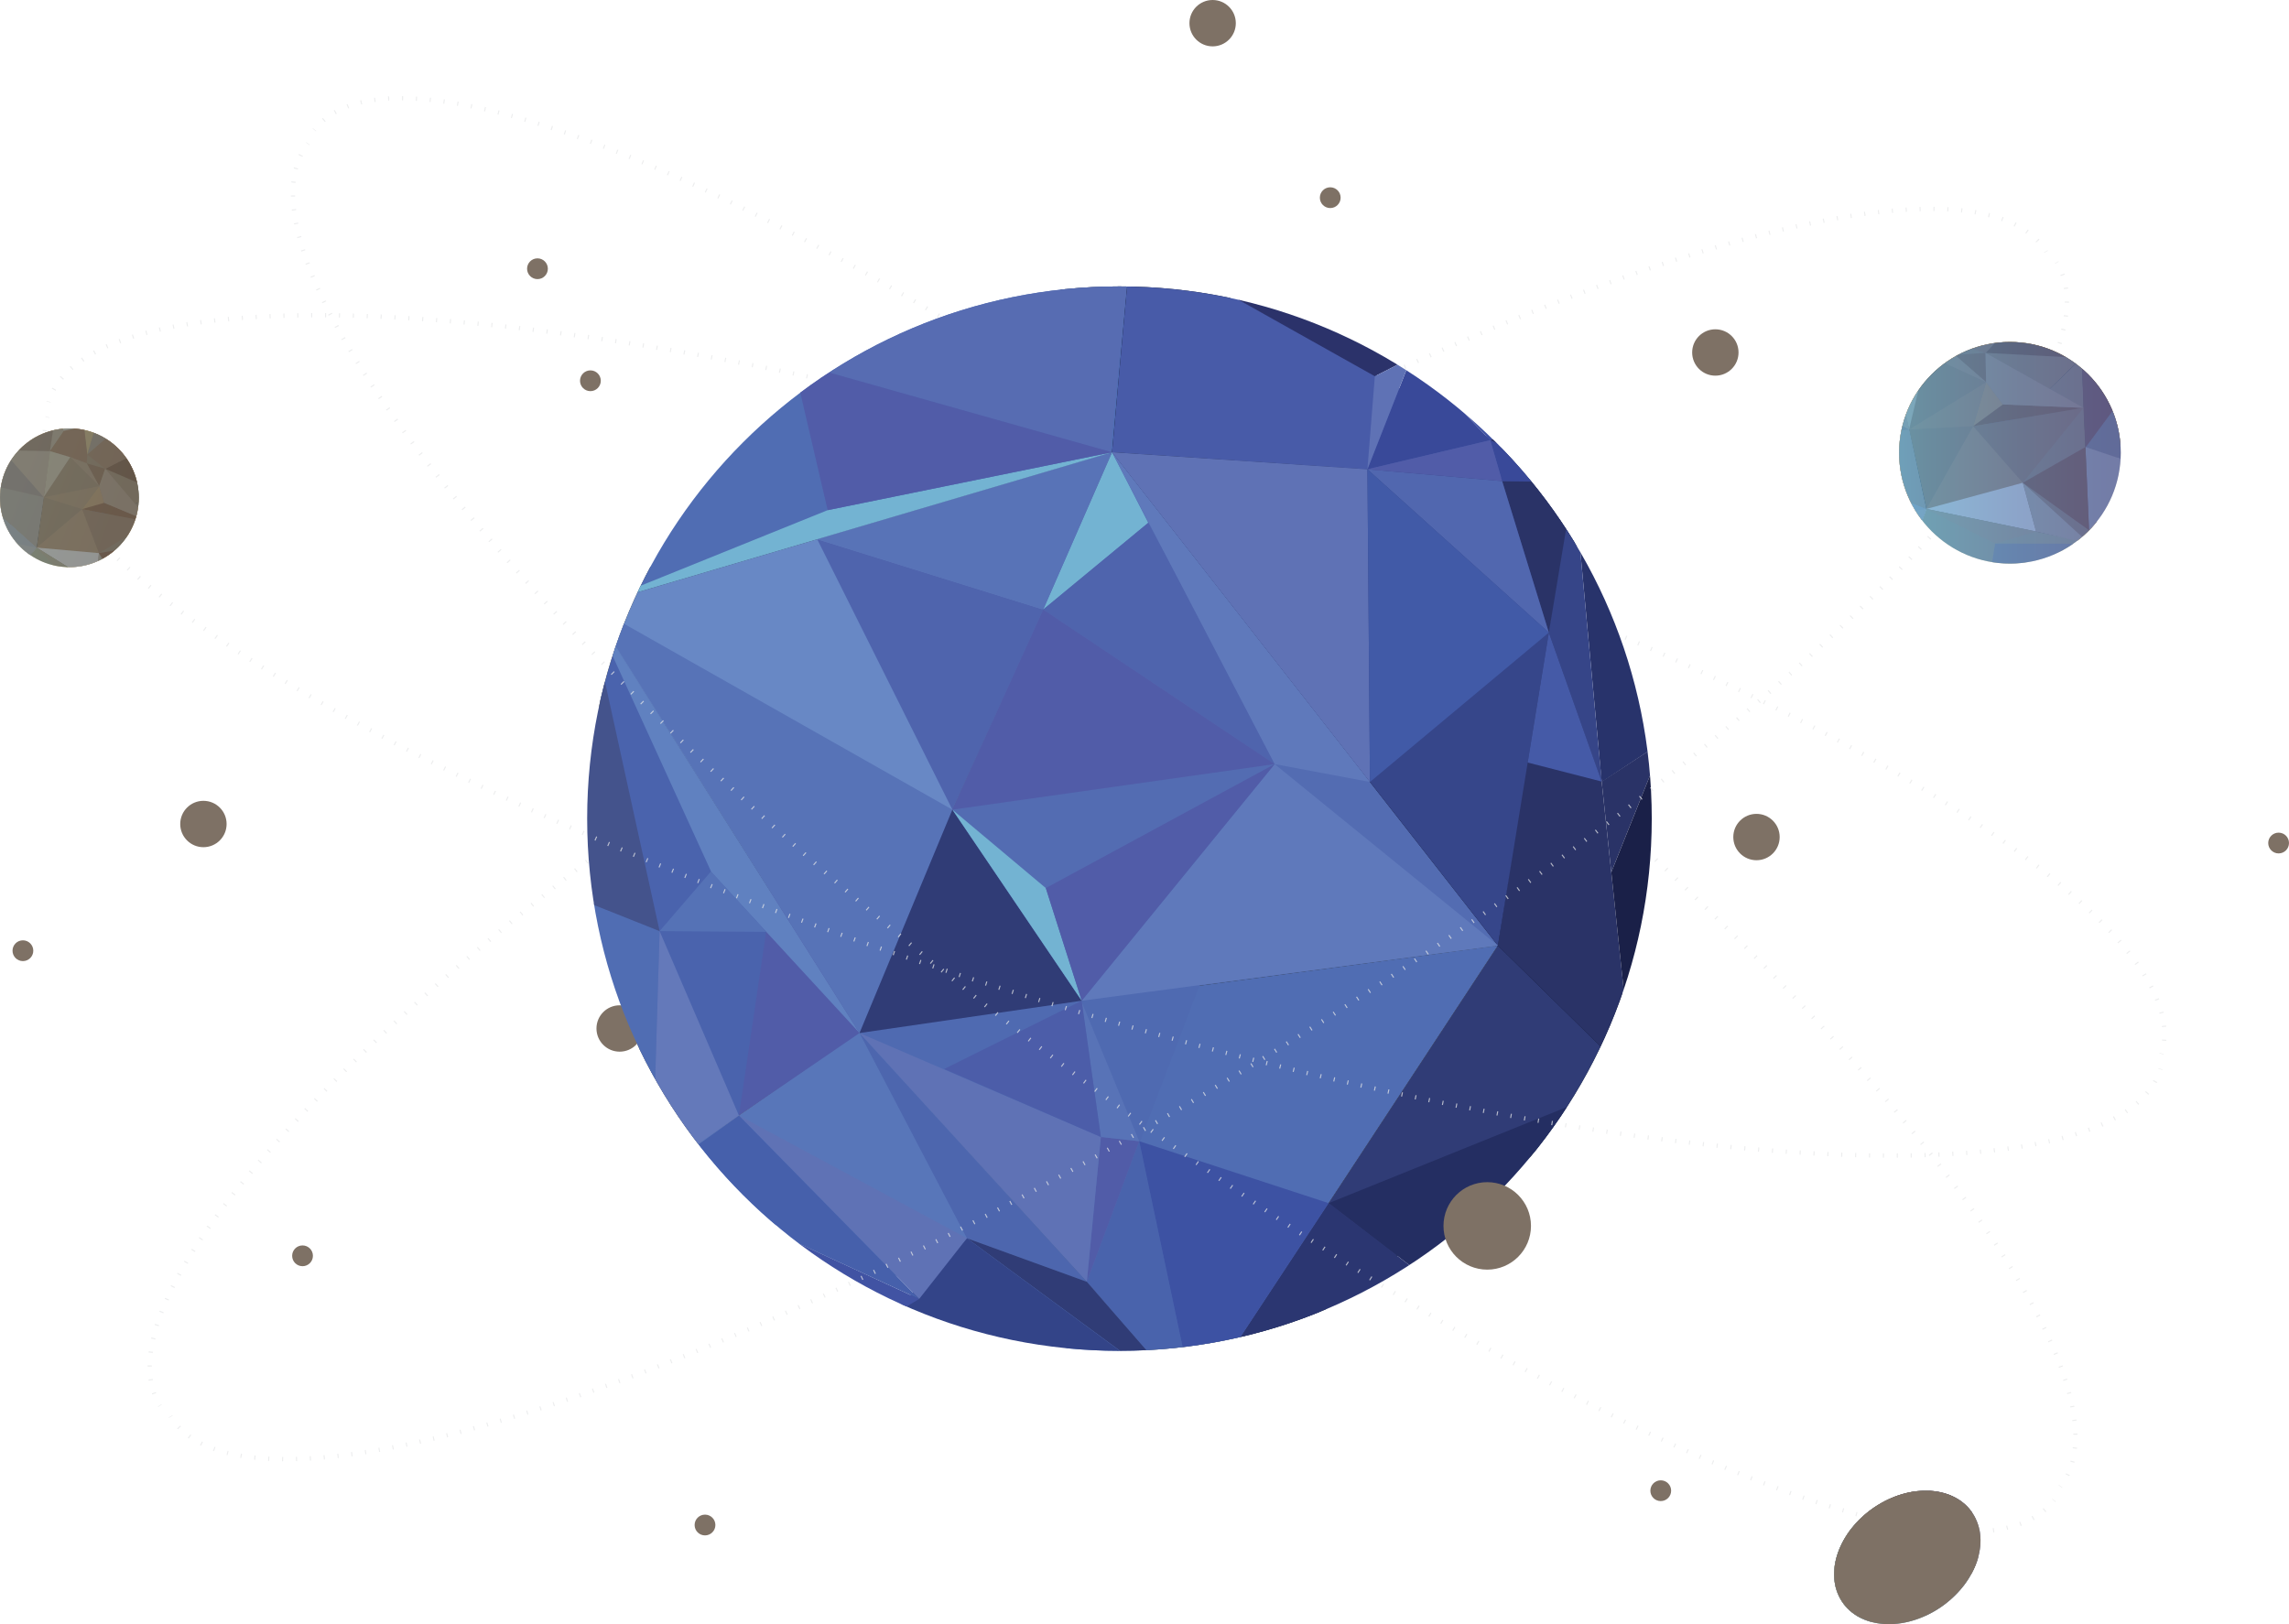 <?xml version="1.0" encoding="utf-8"?>
<!-- Generator: Adobe Illustrator 15.0.0, SVG Export Plug-In . SVG Version: 6.00 Build 0)  -->
<!DOCTYPE svg PUBLIC "-//W3C//DTD SVG 1.1//EN" "http://www.w3.org/Graphics/SVG/1.1/DTD/svg11.dtd">
<svg version="1.1" id="Layer_1" xmlns="http://www.w3.org/2000/svg" xmlns:xlink="http://www.w3.org/1999/xlink" x="0px" y="0px"
	 width="2143.052px" height="1520.853px" viewBox="-546.902 -269.507 2143.052 1520.853"
	 enable-background="new -546.902 -269.507 2143.052 1520.853" xml:space="preserve">
<path fill="#7E7165" d="M11.534,693.561c0-11.988,9.719-21.705,21.708-21.705c11.991,0,21.71,9.717,21.71,21.705
	c0,11.989-9.719,21.711-21.71,21.711C21.252,715.271,11.534,705.55,11.534,693.561z"/>
<g opacity="0.74">
	<g>
		<path fill="none" stroke="#E6E7E8" stroke-width="4" stroke-miterlimit="10" d="M-252.688-147.836
			c0.102-0.13,0.203-0.26,0.306-0.39"/>
		<path fill="none" stroke="#E6E7E8" stroke-width="4" stroke-miterlimit="10" stroke-dasharray="1,12.002" d="
			M-244.068-156.854c101.843-87.082,523.272,108.156,960.975,448.309c444.277,345.254,739.745,711.13,668.827,825.756"/>
		<path fill="none" stroke="#E6E7E8" stroke-width="4" stroke-miterlimit="10" d="M1382.332,1122.149
			c-0.101,0.132-0.201,0.263-0.303,0.393"/>
	</g>
</g>
<g opacity="0.74">
	<g>
		<path fill="none" stroke="#E6E7E8" stroke-width="4" stroke-miterlimit="10" d="M-501.481,106.902
			c0.049-0.158,0.098-0.315,0.148-0.473"/>
		<path fill="none" stroke="#E6E7E8" stroke-width="4" stroke-miterlimit="10" stroke-dasharray="1,12.002" d="
			M-496.605,95.418c64.484-117.461,527.72-83.799,1057.402,79.667c537.643,165.917,943.369,403.726,917.548,536.021"/>
		<path fill="none" stroke="#E6E7E8" stroke-width="4" stroke-miterlimit="10" d="M1476.908,716.929
			c-0.048,0.158-0.096,0.315-0.145,0.474"/>
	</g>
</g>
<g opacity="0.74">
	<g>
		<path fill="none" stroke="#E6E7E8" stroke-width="4" stroke-miterlimit="10" d="M-397.126,1046.863
			c-0.086-0.141-0.172-0.282-0.257-0.424"/>
		<path fill="none" stroke="#E6E7E8" stroke-width="4" stroke-miterlimit="10" stroke-dasharray="1,12.002" d="
			M-402.519,1035.613c-45.5-126.038,286.005-451.345,758.831-740.696c479.922-293.7,926.574-440.895,1008.764-334.063"/>
		<path fill="none" stroke="#E6E7E8" stroke-width="4" stroke-miterlimit="10" d="M1368.496-34.218
			c0.087,0.14,0.174,0.281,0.26,0.421"/>
	</g>
</g>
<g>
	<defs>
		<path id="SVGID_1_" d="M2.825,497.054c0-275.236,223.121-498.357,498.36-498.357c275.237,0,498.353,223.121,498.353,498.357
			c0,275.233-223.115,498.357-498.353,498.357C225.946,995.411,2.825,772.287,2.825,497.054z"/>
	</defs>
	<clipPath id="SVGID_2_">
		<use xlink:href="#SVGID_1_"  overflow="visible"/>
	</clipPath>
	<polygon clip-path="url(#SVGID_2_)" fill="#46442D" points="256.365,698.919 3.818,300.85 493.037,156.521 	"/>
	<polygon clip-path="url(#SVGID_2_)" fill="#6B6331" points="63.812,831.594 256.365,698.919 3.818,300.85 	"/>
	<path clip-path="url(#SVGID_2_)" fill="#47452B" d="M572.706,1047.105"/>
	<polygon clip-path="url(#SVGID_2_)" fill="#47452B" points="256.365,698.919 854.297,618.481 572.706,1047.105 	"/>
	<path clip-path="url(#SVGID_2_)" fill="#26322C" d="M493.037,156.521"/>
	<polygon clip-path="url(#SVGID_2_)" fill="#26322C" points="854.297,618.481 256.365,698.919 493.037,156.521 	"/>
	<polygon clip-path="url(#SVGID_2_)" fill="#26322C" points="572.706,1047.105 980.884,742.813 854.297,618.481 	"/>
	<line clip-path="url(#SVGID_2_)" fill="#736D2E" x1="63.812" y1="831.594" x2="256.365" y2="698.919"/>
	<polygon clip-path="url(#SVGID_2_)" fill="#292F32" points="3.818,300.85 511.002,-42.114 493.037,156.521 	"/>
	<path clip-path="url(#SVGID_2_)" fill="#0B132D" d="M891.855,544.45"/>
	<polygon clip-path="url(#SVGID_2_)" fill="#0B132D" points="980.884,742.813 854.297,618.481 921.754,184.583 	"/>
	<g clip-path="url(#SVGID_2_)">
		<g>
			<path fill="#0B132D" d="M758.51,224.785c0.857,0,2.002-1.303,0.695-1.303C758.348,223.482,757.203,224.785,758.51,224.785
				L758.51,224.785z"/>
		</g>
	</g>
	<polygon clip-path="url(#SVGID_2_)" fill="#0D1225" points="854.297,618.481 493.037,156.521 921.754,184.583 	"/>
	<polygon clip-path="url(#SVGID_2_)" fill="#0D1321" points="493.037,156.521 511.002,-42.114 921.754,184.583 	"/>
	<line clip-path="url(#SVGID_2_)" fill="#8E8239" x1="407.293" y1="864.425" x2="573.512" y2="1046.979"/>
	<polygon clip-path="url(#SVGID_2_)" fill="#6888C5" points="257.564,696.362 5.021,298.294 494.244,153.964 345.044,487.981 	"/>
	<polygon clip-path="url(#SVGID_2_)" fill="#4A63AD" points="65.011,829.031 144.898,775.041 257.564,696.362 5.021,298.294 	"/>
	<path clip-path="url(#SVGID_2_)" fill="#47452B" d="M573.904,1044.549"/>
	<polygon clip-path="url(#SVGID_2_)" fill="#506DB3" points="257.564,696.362 855.493,615.931 573.904,1044.549 	"/>
	<path clip-path="url(#SVGID_2_)" fill="#26322C" d="M494.244,153.964"/>
	<polygon clip-path="url(#SVGID_2_)" fill="#536CB2" points="855.493,615.931 257.564,696.362 344.759,488.657 494.244,153.964 	"/>
	<polygon clip-path="url(#SVGID_2_)" fill="#303C76" points="573.904,1044.549 982.078,740.255 855.493,615.931 	"/>
	<polygon clip-path="url(#SVGID_2_)" fill="#5876B9" points="573.904,1044.549 65.011,829.031 144.898,775.041 257.564,696.362 	"/>
	<polygon clip-path="url(#SVGID_2_)" fill="#506DB3" points="5.021,298.294 195.756,69.827 512.201,-44.681 494.244,153.964 	"/>
	<path clip-path="url(#SVGID_2_)" fill="#0B132D" d="M893.059,541.897"/>
	<polygon clip-path="url(#SVGID_2_)" fill="#2A3367" points="982.078,740.255 855.493,615.931 922.963,182.016 	"/>
	<g clip-path="url(#SVGID_2_)">
		<g>
			<path fill="#0B132D" d="M759.7,222.227c0.857,0,2.002-1.303,0.695-1.303C759.538,220.924,758.394,222.227,759.7,222.227
				L759.7,222.227z"/>
		</g>
	</g>
	<polygon clip-path="url(#SVGID_2_)" fill="#36468A" points="855.493,615.931 494.244,153.964 922.963,182.016 903.186,322.837 	"/>
	<polygon clip-path="url(#SVGID_2_)" fill="#485BA8" points="494.244,153.964 512.201,-44.681 922.963,182.016 733.328,169.942 	"/>
	<line clip-path="url(#SVGID_2_)" fill="#8E8239" x1="408.489" y1="861.867" x2="574.706" y2="1044.425"/>
	<polygon clip-path="url(#SVGID_2_)" fill="#242E62" points="982.184,742.008 801.16,937.101 697.027,857.12 	"/>
	<polygon clip-path="url(#SVGID_2_)" fill="#2B3671" points="801.16,937.101 571.924,1046.997 697.027,857.12 	"/>
	<polygon clip-path="url(#SVGID_2_)" fill="#576CB2" points="195.756,69.827 492.585,153.756 512.288,-45.067 	"/>
	<polygon clip-path="url(#SVGID_2_)" fill="#4F6AB1" points="470.883,929.759 576.527,652.093 257.148,695.828 	"/>
	<polygon clip-path="url(#SVGID_2_)" fill="#4963AC" points="571.924,1046.997 470.621,930.75 519.679,799.123 	"/>
	<polygon clip-path="url(#SVGID_2_)" fill="#3D52A3" points="519.679,799.123 697.027,857.12 571.924,1046.997 	"/>
	<polygon clip-path="url(#SVGID_2_)" fill="#515CA8" points="519.679,799.123 483.772,795.161 470.621,930.75 	"/>
	<polygon clip-path="url(#SVGID_2_)" fill="#5F72B5" points="483.772,795.161 257.812,697.832 470.621,930.75 	"/>
	<polygon clip-path="url(#SVGID_2_)" fill="#5873B7" points="483.772,795.161 465.654,668.407 519.679,799.123 	"/>
	<polygon clip-path="url(#SVGID_2_)" fill="#4C5DA9" points="483.772,795.161 465.826,667.564 336.998,731.496 	"/>
	<polygon clip-path="url(#SVGID_2_)" fill="#4D66AE" points="470.621,930.75 358.354,889.983 257.812,697.832 	"/>
	<path clip-path="url(#SVGID_2_)" fill="#32311A" d="M574.193,1048.876"/>
	<path clip-path="url(#SVGID_2_)" fill="#38371F" d="M571.924,1046.997"/>
	<polygon clip-path="url(#SVGID_2_)" fill="#303C76" points="470.621,930.75 571.924,1046.997 358.354,889.983 	"/>
	<polygon clip-path="url(#SVGID_2_)" fill="#334488" points="574.193,1048.876 284.023,964.742 358.354,889.983 	"/>
	<polygon clip-path="url(#SVGID_2_)" fill="#4153A3" points="62.542,830.911 284.023,964.742 313.627,946.857 	"/>
	<polygon clip-path="url(#SVGID_2_)" fill="#5F72B5" points="358.354,889.983 313.627,946.857 144.898,775.041 	"/>
	<polygon clip-path="url(#SVGID_2_)" fill="#4660AB" points="144.898,775.041 64.866,832.399 313.627,946.857 	"/>
	<polygon clip-path="url(#SVGID_2_)" fill="#506DB3" points="63.812,831.594 -13.297,566.645 70.646,602.389 	"/>
	<polygon clip-path="url(#SVGID_2_)" fill="#44538C" points="4.975,302.543 -13.552,568.869 70.646,602.389 	"/>
	<polygon clip-path="url(#SVGID_2_)" fill="#2A3367" points="926.654,182.008 903.186,322.837 859.473,181.014 	"/>
	<polygon clip-path="url(#SVGID_2_)" fill="#28336B" points="926.654,182.008 1010.849,424.376 952.691,462.748 	"/>
	<polygon clip-path="url(#SVGID_2_)" fill="#364588" points="952.691,462.748 903.186,322.837 926.654,182.008 	"/>
	<polygon clip-path="url(#SVGID_2_)" fill="#2A3367" points="1010.849,424.376 961.64,547.248 952.648,462.345 	"/>
	<polygon clip-path="url(#SVGID_2_)" fill="#455AA7" points="952.648,462.345 883.384,444.528 903.186,322.837 	"/>
	<polygon clip-path="url(#SVGID_2_)" fill="#2D3368" points="926.654,182.008 881.392,124.14 848.314,142.701 	"/>
	<polygon clip-path="url(#SVGID_2_)" fill="#394999" points="859.473,181.014 848.314,142.701 926.654,182.008 	"/>
	<polygon clip-path="url(#SVGID_2_)" fill="#1A2048" points="982.184,742.008 961.64,547.248 1010.849,424.376 	"/>
	<polygon clip-path="url(#SVGID_2_)" fill="#3E51A2" points="848.314,142.701 774.346,65.501 881.392,124.14 	"/>
	<polygon clip-path="url(#SVGID_2_)" fill="#2B326A" points="512.288,-45.067 774.346,65.501 740.28,82.809 	"/>
	<polygon clip-path="url(#SVGID_2_)" fill="#394999" points="848.314,142.701 733.328,169.942 774.346,65.501 	"/>
	<polygon clip-path="url(#SVGID_2_)" fill="#5F72B5" points="740.28,82.809 733.328,169.942 774.346,65.501 	"/>
	<polygon clip-path="url(#SVGID_2_)" fill="#5167AF" points="903.186,322.837 733.328,169.942 859.473,181.014 	"/>
	<polygon clip-path="url(#SVGID_2_)" fill="#515CA8" points="859.473,181.014 848.314,142.701 733.328,169.942 	"/>
	<g clip-path="url(#SVGID_2_)">
		<g>
			<path fill="#6A6230" d="M982.981,112.693c1.128,0,1.462-1.48,0.154-1.48C982.008,111.212,981.674,112.693,982.981,112.693
				L982.981,112.693z"/>
		</g>
	</g>
	<polygon clip-path="url(#SVGID_2_)" fill="#73B3D2" points="494.244,153.964 429.802,301.26 528.142,220.036 	"/>
	<polygon clip-path="url(#SVGID_2_)" fill="#5873B7" points="429.802,301.26 218.188,235.406 494.244,153.964 	"/>
	<polygon clip-path="url(#SVGID_2_)" fill="#73B3D2" points="5.021,298.294 227.977,208.203 494.244,153.964 	"/>
	<polygon clip-path="url(#SVGID_2_)" fill="#515CA8" points="144.898,775.041 175.764,566.759 257.812,697.832 	"/>
	<polygon clip-path="url(#SVGID_2_)" fill="#6479BA" points="70.646,602.389 144.898,775.041 63.812,831.594 	"/>
	<polygon clip-path="url(#SVGID_2_)" fill="#6081C0" points="257.812,697.832 119.149,547.279 4.795,296.753 	"/>
	<polyline clip-path="url(#SVGID_2_)" fill="#5572B6" points="118.786,546.484 70.646,602.389 170.542,603.079 118.786,546.484 	"/>
	<polygon clip-path="url(#SVGID_2_)" fill="#515CA8" points="195.756,69.827 227.977,208.203 494.244,153.964 	"/>
	<polygon clip-path="url(#SVGID_2_)" fill="#5F79BB" points="646.481,445.997 465.826,667.564 855.493,615.931 	"/>
	<polyline clip-path="url(#SVGID_2_)" fill="#4F64AD" points="646.481,445.997 429.802,301.26 528.142,220.036 648.569,443.26 	"/>
	<polygon clip-path="url(#SVGID_2_)" fill="#5773B7" points="347.542,490.232 4.432,295.958 257.812,697.832 	"/>
	<polygon clip-path="url(#SVGID_2_)" fill="#5F79BB" points="494.244,153.964 735.694,462.731 646.481,445.997 	"/>
	<polygon clip-path="url(#SVGID_2_)" fill="#5F72B5" points="735.694,462.731 733.328,169.942 494.244,153.964 	"/>
	<polygon clip-path="url(#SVGID_2_)" fill="#415AA7" points="735.694,462.731 903.186,322.837 733.328,169.942 	"/>
	<polygon clip-path="url(#SVGID_2_)" fill="#4F64AD" points="344.759,488.657 429.802,301.26 218.188,235.406 344.759,488.657 	"/>
	<polygon clip-path="url(#SVGID_2_)" fill="#303C76" points="344.759,488.657 465.826,667.564 257.812,697.832 	"/>
	<polyline clip-path="url(#SVGID_2_)" fill="#515CA8" points="344.759,488.657 646.481,445.997 429.802,301.26 	"/>
	<polygon clip-path="url(#SVGID_2_)" fill="#73B3D2" points="344.759,488.657 465.826,667.564 432.226,562.087 	"/>
	<polygon clip-path="url(#SVGID_2_)" fill="#515CA8" points="432.226,562.087 646.481,445.997 465.826,667.564 	"/>
</g>
<g opacity="0.74">
	<g>
		<path fill="none" stroke="#E6E7E8" stroke-width="4" stroke-miterlimit="10" d="M1376.264,1135.27
			c-0.102,0.131-0.203,0.261-0.306,0.39"/>
		<path fill="none" stroke="#E6E7E8" stroke-width="4" stroke-miterlimit="10" stroke-dasharray="1,12.002" d="
			M1367.644,1144.288c-101.838,87.084-523.265-108.166-960.972-448.317C-37.601,350.714-333.067-15.156-262.156-129.781"/>
		<path fill="none" stroke="#E6E7E8" stroke-width="4" stroke-miterlimit="10" d="M-258.753-134.721
			c0.1-0.131,0.201-0.262,0.302-0.392"/>
	</g>
</g>
<circle fill="#7E7165" cx="-43.704" cy="-17.868" r="9.725"/>
<circle fill="#7E7165" cx="5.863" cy="87.032" r="9.724"/>
<path fill="#7E7165" d="M-535.183,620.738c0-5.368,4.352-9.724,9.721-9.724c5.372,0,9.726,4.355,9.726,9.724
	c0,5.373-4.354,9.726-9.726,9.726C-530.831,630.464-535.183,626.111-535.183,620.738z"/>
<circle fill="#7E7165" cx="113.148" cy="1158.513" r="9.724"/>
<circle fill="#7E7165" cx="-263.654" cy="906.432" r="9.724"/>
<circle fill="#7E7165" cx="1586.425" cy="519.905" r="9.724"/>
<circle fill="#7E7165" cx="1007.958" cy="1126.381" r="9.724"/>
<circle fill="#7E7165" cx="698.526" cy="-84.401" r="9.724"/>
<path fill="#7E7165" d="M-378.16,502.094c0-11.99,9.716-21.708,21.708-21.708c11.989,0,21.707,9.718,21.707,21.708
	c0,11.989-9.718,21.708-21.707,21.708C-368.444,523.802-378.16,514.083-378.16,502.094z"/>
<path fill="#7E7165" d="M566.704-247.8c0-11.988,9.715-21.707,21.706-21.707c11.989,0,21.707,9.719,21.707,21.707
	c0,11.99-9.718,21.71-21.707,21.71C576.419-226.09,566.704-235.81,566.704-247.8z"/>
<path fill="#7E7165" d="M1075.88,514.301c0-11.988,9.716-21.704,21.707-21.704c11.989,0,21.708,9.716,21.708,21.704
	c0,11.992-9.719,21.71-21.708,21.71C1085.596,536.011,1075.88,526.293,1075.88,514.301z"/>
<path fill="#7E7165" d="M1037.368,60.557c0-11.989,9.715-21.707,21.706-21.707c11.99,0,21.707,9.718,21.707,21.707
	c0,11.99-9.717,21.709-21.707,21.709C1047.083,82.267,1037.368,72.547,1037.368,60.557z"/>
<path fill="#7E7165" d="M804.548,878.422c0-22.622,18.335-40.955,40.958-40.955c22.62,0,40.957,18.333,40.957,40.955
	c0,22.62-18.337,40.957-40.957,40.957C822.883,919.379,804.548,901.042,804.548,878.422z"/>
<g opacity="0.74">
	<g>
		<path fill="none" stroke="#E6E7E8" stroke-width="4" stroke-miterlimit="10" d="M1378.627-23.911
			c0.086,0.141,0.172,0.282,0.257,0.423"/>
		<path fill="none" stroke="#E6E7E8" stroke-width="4" stroke-miterlimit="10" stroke-dasharray="1,12.002" d="
			M1384.02-12.661c45.501,126.032-286.014,451.338-758.837,740.69c-479.922,293.699-926.567,440.893-1008.76,334.065"/>
		<path fill="none" stroke="#E6E7E8" stroke-width="4" stroke-miterlimit="10" d="M-386.997,1057.167
			c-0.087-0.14-0.174-0.28-0.26-0.421"/>
	</g>
</g>
<g opacity="0.74">
	<g>
		<path fill="none" stroke="#E6E7E8" stroke-width="4" stroke-miterlimit="10" d="M1475.871,731.345
			c-0.049,0.158-0.098,0.315-0.148,0.473"/>
		<path fill="none" stroke="#E6E7E8" stroke-width="4" stroke-miterlimit="10" stroke-dasharray="1,12.002" d="
			M1470.996,742.828c-64.481,117.459-527.723,83.788-1057.407-79.677c-537.636-165.918-943.358-403.723-917.543-536.012"/>
		<path fill="none" stroke="#E6E7E8" stroke-width="4" stroke-miterlimit="10" d="M-502.518,121.316
			c0.047-0.158,0.095-0.316,0.144-0.474"/>
	</g>
</g>
<g>
	<defs>
		<circle id="SVGID_3_" cx="1334.877" cy="154.476" r="103.748"/>
	</defs>
	<clipPath id="SVGID_4_">
		<use xlink:href="#SVGID_3_"  overflow="visible"/>
	</clipPath>
	<polygon clip-path="url(#SVGID_4_)" fill="#E0B553" points="1311.628,-22.414 1331.364,-44.063 1317.439,-54.978 1298.183,-41.913 
			"/>
	<polygon clip-path="url(#SVGID_4_)" fill="#46442D" points="1256.078,207.768 1110.02,149.688 1214.292,12.784 	"/>
	<polygon clip-path="url(#SVGID_4_)" fill="#6B6331" points="1229.851,282.327 1256.078,207.768 1110.02,149.688 	"/>
	<path clip-path="url(#SVGID_4_)" fill="#47452B" d="M1409.676,239.531"/>
	<polygon clip-path="url(#SVGID_4_)" fill="#47452B" points="1256.078,207.768 1402.246,66.581 1409.676,239.531 	"/>
	<polygon clip-path="url(#SVGID_4_)" fill="#26322C" points="1402.246,66.581 1256.078,207.768 1214.292,12.784 	"/>
	<polygon clip-path="url(#SVGID_4_)" fill="#26322C" points="1409.676,239.531 1460.782,75.207 1402.246,66.581 	"/>
	<line clip-path="url(#SVGID_4_)" fill="#736D2E" x1="1229.851" y1="282.327" x2="1256.078" y2="207.768"/>
	<polygon clip-path="url(#SVGID_4_)" fill="#292F32" points="1110.02,149.688 1180.376,-44.925 1214.292,12.784 	"/>
	<path clip-path="url(#SVGID_4_)" fill="#0B132D" d="M1397.97,38.922"/>
	<polygon clip-path="url(#SVGID_4_)" fill="#0B132D" points="1460.782,75.207 1402.246,66.581 1335.82,-65.091 	"/>
	<g clip-path="url(#SVGID_4_)">
		<g>
			<path fill="#0B132D" d="M1299.092-21.171c0.857,0,2.002-1.303,0.695-1.303C1298.93-22.474,1297.785-21.171,1299.092-21.171
				L1299.092-21.171z"/>
		</g>
	</g>
	<polygon clip-path="url(#SVGID_4_)" fill="#0D1225" points="1402.246,66.581 1214.292,12.784 1335.82,-65.091 	"/>
	<polygon clip-path="url(#SVGID_4_)" fill="#0D1321" points="1214.292,12.784 1180.376,-44.925 1335.82,-65.091 	"/>
	<line clip-path="url(#SVGID_4_)" fill="#8E8239" x1="1329.251" y1="222.755" x2="1409.868" y2="239.335"/>
	<polygon clip-path="url(#SVGID_4_)" fill="#D1BC9D" points="1255.907,206.83 1109.854,148.755 1217.509,18.7 	"/>
	<polygon clip-path="url(#SVGID_4_)" fill="#AEAFA5" points="1229.68,281.385 1255.907,206.83 1109.854,148.755 	"/>
	<path clip-path="url(#SVGID_4_)" fill="#47452B" d="M1409.503,238.59"/>
	<polygon clip-path="url(#SVGID_4_)" fill="#B59F7B" points="1255.907,206.83 1402.068,65.646 1409.503,238.59 	"/>
	<path clip-path="url(#SVGID_4_)" fill="#26322C" d="M1214.116,11.845"/>
	<polygon clip-path="url(#SVGID_4_)" fill="#B69C74" points="1402.068,65.646 1256.687,207.044 1214.116,11.845 	"/>
	<polygon clip-path="url(#SVGID_4_)" fill="#9B735F" points="1409.503,238.59 1460.604,74.272 1402.068,65.646 1403.736,112.39 	"/>
	<polygon clip-path="url(#SVGID_4_)" fill="#C5C6A0" points="1409.503,238.59 1326.58,264.102 1229.68,281.385 1256.687,207.044 	
		"/>
	<polygon clip-path="url(#SVGID_4_)" fill="#97969B" points="1109.854,148.755 1116.891,48.456 1180.205,-45.857 1214.116,11.845 	
		"/>
	<path clip-path="url(#SVGID_4_)" fill="#0B132D" d="M1397.789,37.982"/>
	<polygon clip-path="url(#SVGID_4_)" fill="#85674D" points="1460.782,75.207 1402.246,66.581 1335.82,-65.091 	"/>
	<g clip-path="url(#SVGID_4_)">
		<g>
			<path fill="#0B132D" d="M1298.92-22.103c0.857,0,2.002-1.303,0.695-1.303C1298.758-23.406,1297.613-22.103,1298.92-22.103
				L1298.92-22.103z"/>
		</g>
	</g>
	<polygon clip-path="url(#SVGID_4_)" fill="#BD9D76" points="1402.068,65.646 1214.116,11.845 1250.297,-23.391 1269.089,-42.52 
		1335.647,-66.032 	"/>
	<polygon clip-path="url(#SVGID_4_)" fill="#B4AC99" points="1213.427,12.771 1180.205,-45.857 1337.917,-66.787 1269.041,-41.902 
		1251.123,-22.907 	"/>
	<line clip-path="url(#SVGID_4_)" fill="#8E8239" x1="1329.068" y1="221.822" x2="1409.697" y2="238.402"/>
	<polygon clip-path="url(#SVGID_4_)" fill="#A09D97" points="1460.969,74.728 1450.048,163.986 1405.482,149.789 	"/>
	<polygon clip-path="url(#SVGID_4_)" fill="#C7C2B5" points="1450.048,163.986 1409.45,239.653 1405.579,149.041 	"/>
	<polygon clip-path="url(#SVGID_4_)" fill="#B3B4AD" points="1116.891,48.456 1213.659,13.082 1180.15,-45.988 	"/>
	<polygon clip-path="url(#SVGID_4_)" fill="#97724A" points="1401.967,65.646 1312.029,60.914 1336.905,34.245 	"/>
	<polygon clip-path="url(#SVGID_4_)" fill="#FFFAEC" points="1359.332,228.195 1346.92,182.549 1333.733,131.467 1256.687,207.044 	
		"/>
	<polygon clip-path="url(#SVGID_4_)" fill="#D0C6AB" points="1409.45,239.653 1359.332,228.195 1346.92,182.549 	"/>
	<g clip-path="url(#SVGID_4_)">
		<g>
			<path fill="#5B622B" d="M1333.768,164.059c0.595,0,2.098-0.902,0.803-0.902C1333.976,163.156,1332.473,164.059,1333.768,164.059
				L1333.768,164.059z"/>
		</g>
	</g>
	<polygon clip-path="url(#SVGID_4_)" fill="#CAC29A" points="1359.332,228.195 1320.984,239.482 1256.687,207.044 	"/>
	<path clip-path="url(#SVGID_4_)" fill="#32311A" d="M1410.429,239.716"/>
	<path clip-path="url(#SVGID_4_)" fill="#38371F" d="M1409.45,239.653"/>
	<polygon clip-path="url(#SVGID_4_)" fill="#ACB3AE" points="1410.429,239.716 1315.452,274.669 1320.984,239.482 	"/>
	<polygon clip-path="url(#SVGID_4_)" fill="#A8B4A1" points="1229.376,282.391 1315.452,274.669 1316.974,264.15 	"/>
	<polygon clip-path="url(#SVGID_4_)" fill="#92AC99" points="1240.766,250.744 1228.661,282.578 1317.388,263.919 	"/>
	<polygon clip-path="url(#SVGID_4_)" fill="#ADBBB6" points="1229.376,282.391 1157.262,225.519 1186.967,218.509 	"/>
	<polygon clip-path="url(#SVGID_4_)" fill="#A2A5A7" points="1110.667,149.921 1157.629,226.175 1186.967,218.509 	"/>
	<polygon clip-path="url(#SVGID_4_)" fill="#9C989B" points="1336.647,-66.771 1406.745,-17.532 1398.181,4.101 	"/>
	<polygon clip-path="url(#SVGID_4_)" fill="#B0ABA3" points="1398.181,4.101 1357.771,-23.723 1336.647,-66.771 	"/>
	<polygon clip-path="url(#SVGID_4_)" fill="#957259" points="1406.745,-17.532 1416.393,24.601 1398.181,4.101 	"/>
	<polygon clip-path="url(#SVGID_4_)" fill="#849391" points="1336.647,-66.771 1313.088,-73.506 1307.762,-61.851 	"/>
	<polygon clip-path="url(#SVGID_4_)" fill="#8F888F" points="1461.646,76.854 1416.545,26.999 1407.259,-15.64 	"/>
	<polygon clip-path="url(#SVGID_4_)" fill="#8B998F" points="1321.008,-55.21 1272.672,-68.129 1313.088,-73.506 	"/>
	<polygon clip-path="url(#SVGID_4_)" fill="#FFEDCE" points="1180.15,-45.988 1272.672,-68.129 1266.828,-56.625 	"/>
	<polygon clip-path="url(#SVGID_4_)" fill="#B2AF9D" points="1318.755,-57.38 1298.875,-35.912 1272.672,-68.129 	"/>
	<polygon clip-path="url(#SVGID_4_)" fill="#CDB797" points="1214.292,12.784 1225.42,64.826 1235.093,27.14 	"/>
	<polygon clip-path="url(#SVGID_4_)" fill="#AE9274" points="1225.42,64.826 1155.052,89.29 1214.292,12.784 	"/>
	<polygon clip-path="url(#SVGID_4_)" fill="#978067" points="1109.854,148.755 1152.618,79.728 1214.292,12.784 	"/>
	<polygon clip-path="url(#SVGID_4_)" fill="#CED0C5" points="1240.766,250.744 1208.471,187.833 1256.687,207.044 	"/>
	<polygon clip-path="url(#SVGID_4_)" fill="#C3C6C5" points="1256.687,207.044 1186.967,218.509 1109.23,148.234 	"/>
	<polygon clip-path="url(#SVGID_4_)" fill="#927873" points="1116.891,48.456 1152.618,79.728 1214.292,12.784 	"/>
	<polygon clip-path="url(#SVGID_4_)" fill="#C3B7A1" points="1240.426,132.482 1109.23,148.234 1256.687,207.044 	"/>
	<path clip-path="url(#SVGID_4_)" fill="#26322C" d="M1243.127-73.623"/>
	<polygon clip-path="url(#SVGID_4_)" fill="#A2A999" points="1269.279,-42.106 1262.368,-66.182 1273.387,-68.1 1290.449,-55.579 
		1289.185,-41.993 	"/>
	<polygon clip-path="url(#SVGID_4_)" fill="#BFB59A" points="1289.185,-41.993 1290.812,-55.798 1311.51,-22.467 	"/>
	<polygon clip-path="url(#SVGID_4_)" fill="#EBCBAB" points="1335.299,5.471 1323.571,-6.63 1310.643,9.81 1336.598,11.688 	"/>
	<polygon clip-path="url(#SVGID_4_)" fill="#BAA689" points="1303.154,9.312 1277.606,18.171 1279.466,51.001 	"/>
	<polygon clip-path="url(#SVGID_4_)" fill="#DEC382" points="1277.606,18.171 1260.105,13.044 1279.466,50.889 	"/>
	<polygon clip-path="url(#SVGID_4_)" fill="#B69169" points="1336.905,34.245 1312.029,60.914 1279.466,51.001 1302.284,8.926 
		1336.598,11.688 	"/>
	<polygon clip-path="url(#SVGID_4_)" fill="#C2AC8D" points="1311.545,-22.567 1269.101,-42.106 1289.185,-41.993 	"/>
	<path clip-path="url(#SVGID_4_)" fill="#26322C" d="M1222.963,21.471"/>
	<polygon clip-path="url(#SVGID_4_)" fill="#B68E65" points="1225.197,63.907 1235.021,26.662 1260.834,13.253 1279.584,50.201 
		1283.299,62.889 	"/>
	<polygon clip-path="url(#SVGID_4_)" fill="#A9845B" points="1283.299,62.889 1312.029,60.914 1312.578,88.348 	"/>
	<polygon clip-path="url(#SVGID_4_)" fill="#D3AF76" points="1328.321,109.21 1311.686,130.582 1300.44,129.576 1312.578,88.348 	
		"/>
	<polygon clip-path="url(#SVGID_4_)" fill="#A9A198" points="1347.446,131.773 1328.321,109.21 1311.392,130.737 1345.388,133.201 	
		"/>
	<polyline clip-path="url(#SVGID_4_)" fill="#C8A87A" points="1346.92,182.549 1256.687,207.044 1300.44,129.576 1345.388,133.201 
		1346.082,164.3 	"/>
	<polygon clip-path="url(#SVGID_4_)" fill="#C5A77E" points="1312.578,88.348 1256.979,62.746 1283.299,62.889 	"/>
	<polygon clip-path="url(#SVGID_4_)" fill="#A68666" points="1336.598,11.688 1402.025,65.663 1336.905,34.245 	"/>
	<polygon clip-path="url(#SVGID_4_)" fill="#B6A790" points="1335.299,5.471 1356.564,-24.463 1402.025,65.663 1336.197,12.125 	"/>
	<polygon clip-path="url(#SVGID_4_)" fill="#B5946C" points="1300.44,129.576 1346.92,182.549 1403.736,112.39 	"/>
	<polygon clip-path="url(#SVGID_4_)" fill="#A6794E" points="1300.44,129.576 1328.321,109.21 1403.736,112.39 	"/>
	<polygon clip-path="url(#SVGID_4_)" fill="#C9AE8A" points="1403.736,112.39 1312.029,60.914 1312.578,88.348 1328.321,109.21 	"/>
	<polygon clip-path="url(#SVGID_4_)" fill="#A47751" points="1346.92,182.549 1405.579,149.041 1409.008,227.057 	"/>
	<polygon clip-path="url(#SVGID_4_)" fill="#C4A678" points="1300.44,129.576 1240.471,132.683 1312.578,88.348 	"/>
	<polygon clip-path="url(#SVGID_4_)" fill="#DFCEAB" points="1256.979,62.746 1225.197,63.907 1240.471,132.683 	"/>
	<polygon clip-path="url(#SVGID_4_)" fill="#EAE2CB" points="1260.105,13.044 1214.292,12.784 1235.021,27.589 	"/>
	<polygon clip-path="url(#SVGID_4_)" fill="#777964" points="1277.606,18.171 1269.101,-42.106 1260.105,13.044 	"/>
	<polygon clip-path="url(#SVGID_4_)" fill="#B6926A" points="1269.089,-42.52 1302.284,8.926 1310.865,9.684 1323.571,-6.63 
		1311.545,-22.567 1311.518,-22.467 	"/>
	<polygon clip-path="url(#SVGID_4_)" fill="#B4A391" points="1156.976,87.462 1240.471,132.683 1106.132,150.138 	"/>
	<polygon clip-path="url(#SVGID_4_)" fill="#BBAE97" points="1329.8,-86.252 1357.771,-23.723 1315.04,-58.404 	"/>
	<linearGradient id="SVGID_5_" gradientUnits="userSpaceOnUse" x1="1174.86" y1="131.638" x2="1542.968" y2="131.638">
		<stop  offset="0" style="stop-color:#26A9E0"/>
		<stop  offset="0.222" style="stop-color:#297FC4"/>
		<stop  offset="0.442" style="stop-color:#2B5DAE"/>
		<stop  offset="0.649" style="stop-color:#2D459E"/>
		<stop  offset="0.841" style="stop-color:#2E3694"/>
		<stop  offset="1" style="stop-color:#2E3191"/>
	</linearGradient>
	<ellipse opacity="0.54" clip-path="url(#SVGID_4_)" fill="url(#SVGID_5_)" cx="1358.914" cy="131.637" rx="184.054" ry="145.634"/>
</g>
<g>
	<defs>
		<circle id="SVGID_6_" cx="-481.935" cy="196.607" r="64.951"/>
	</defs>
	<clipPath id="SVGID_7_">
		<use xlink:href="#SVGID_6_"  overflow="visible"/>
	</clipPath>
	<polygon clip-path="url(#SVGID_7_)" fill="#E0B553" points="-430.587,120.402 -414.303,111.965 -420.117,102.536 -434.258,106.037 
			"/>
	<polygon clip-path="url(#SVGID_7_)" fill="#46442D" points="-513.099,243.559 -586.298,177.792 -495.384,119.98 	"/>
	<polygon clip-path="url(#SVGID_7_)" fill="#6B6331" points="-544.662,281.666 -513.099,243.559 -586.298,177.792 	"/>
	<path clip-path="url(#SVGID_7_)" fill="#47452B" d="M-429.769,295.503"/>
	<polygon clip-path="url(#SVGID_7_)" fill="#47452B" points="-513.099,243.559 -396.65,192.312 -429.769,295.503 	"/>
	<polygon clip-path="url(#SVGID_7_)" fill="#26322C" points="-396.65,192.312 -513.099,243.559 -495.384,119.98 	"/>
	<polygon clip-path="url(#SVGID_7_)" fill="#26322C" points="-429.769,295.503 -364.139,210.064 -396.65,192.312 	"/>
	<line clip-path="url(#SVGID_7_)" fill="#736D2E" x1="-544.662" y1="281.666" x2="-513.099" y2="243.559"/>
	<polygon clip-path="url(#SVGID_7_)" fill="#292F32" points="-586.298,177.792 -502.798,78.736 -495.384,119.98 	"/>
	<path clip-path="url(#SVGID_7_)" fill="#0B132D" d="M-393.168,175.139"/>
	<polygon clip-path="url(#SVGID_7_)" fill="#0B132D" points="-364.139,210.064 -396.65,192.312 -407.129,100.58 	"/>
	<g clip-path="url(#SVGID_7_)">
		<g>
			<path fill="#0B132D" d="M-438.223,118.761c0.857,0,2.002-1.303,0.696-1.303C-438.384,117.458-439.529,118.761-438.223,118.761
				L-438.223,118.761z"/>
		</g>
	</g>
	<polygon clip-path="url(#SVGID_7_)" fill="#0D1225" points="-396.65,192.312 -495.384,119.98 -407.129,100.58 	"/>
	<polygon clip-path="url(#SVGID_7_)" fill="#0D1321" points="-495.384,119.98 -502.798,78.736 -407.129,100.58 	"/>
	<line clip-path="url(#SVGID_7_)" fill="#8E8239" x1="-473.369" y1="268.219" x2="-429.613" y2="295.429"/>
	<polygon clip-path="url(#SVGID_7_)" fill="#D1BC9D" points="-512.996,242.971 -586.192,177.209 -494.777,124.153 	"/>
	<polygon clip-path="url(#SVGID_7_)" fill="#AEAFA5" points="-544.558,281.076 -512.996,242.971 -586.192,177.209 	"/>
	<path clip-path="url(#SVGID_7_)" fill="#47452B" d="M-429.666,294.912"/>
	<polygon clip-path="url(#SVGID_7_)" fill="#B59F7B" points="-512.996,242.971 -396.553,191.724 -429.666,294.912 	"/>
	<path clip-path="url(#SVGID_7_)" fill="#26322C" d="M-495.284,119.392"/>
	<polygon clip-path="url(#SVGID_7_)" fill="#B69C74" points="-396.553,191.724 -512.585,243.266 -495.284,119.392 	"/>
	<polygon clip-path="url(#SVGID_7_)" fill="#9B735F" points="-429.666,294.912 -364.041,209.477 -396.553,191.724 -405.703,219.54 	
		"/>
	<polygon clip-path="url(#SVGID_7_)" fill="#C5C6A0" points="-429.666,294.912 -483.898,291.925 -544.558,281.076 -512.585,243.266 
			"/>
	<polygon clip-path="url(#SVGID_7_)" fill="#97969B" points="-586.192,177.209 -560.322,119.824 -502.696,78.152 -495.284,119.392 	
		"/>
	<path clip-path="url(#SVGID_7_)" fill="#0B132D" d="M-393.071,174.549"/>
	<polygon clip-path="url(#SVGID_7_)" fill="#85674D" points="-364.139,210.064 -396.65,192.312 -407.129,100.58 	"/>
	<g clip-path="url(#SVGID_7_)">
		<g>
			<path fill="#0B132D" d="M-438.121,118.176c0.857,0,2.002-1.303,0.696-1.303C-438.282,116.873-439.427,118.176-438.121,118.176
				L-438.121,118.176z"/>
		</g>
	</g>
	<polygon clip-path="url(#SVGID_7_)" fill="#BD9D76" points="-396.553,191.724 -495.284,119.392 -466.397,106.538 -451.215,99.375 
		-407.027,99.99 	"/>
	<polygon clip-path="url(#SVGID_7_)" fill="#B4AC99" points="-495.89,119.787 -502.696,78.152 -405.53,100.039 -451.376,99.728 
		-466.017,107 	"/>
	<line clip-path="url(#SVGID_7_)" fill="#8E8239" x1="-473.274" y1="267.632" x2="-429.511" y2="294.844"/>
	<polygon clip-path="url(#SVGID_7_)" fill="#A09D97" points="-363.926,209.824 -389.684,259.881 -412.782,241.884 	"/>
	<polygon clip-path="url(#SVGID_7_)" fill="#C7C2B5" points="-389.684,259.881 -429.928,295.525 -412.563,241.466 	"/>
	<polygon clip-path="url(#SVGID_7_)" fill="#B3B4AD" points="-560.322,119.824 -495.821,120.02 -502.7,78.063 	"/>
	<polygon clip-path="url(#SVGID_7_)" fill="#97724A" points="-396.612,191.702 -448.41,169.432 -428.021,159.16 	"/>
	<polygon clip-path="url(#SVGID_7_)" fill="#FFFAEC" points="-456.88,277.934 -454.278,248.434 -450.953,215.574 -512.585,243.266 	
		"/>
	<polygon clip-path="url(#SVGID_7_)" fill="#D0C6AB" points="-429.928,295.525 -456.88,277.934 -454.278,248.434 	"/>
	<g clip-path="url(#SVGID_7_)">
		<g>
			<path fill="#5B622B" d="M-458.064,234.997c0.595,0,2.098-0.902,0.804-0.902C-457.855,234.094-459.358,234.997-458.064,234.997
				L-458.064,234.997z"/>
		</g>
	</g>
	<polygon clip-path="url(#SVGID_7_)" fill="#CAC29A" points="-456.88,277.934 -481.85,276.252 -512.585,243.266 	"/>
	<path clip-path="url(#SVGID_7_)" fill="#32311A" d="M-429.366,295.774"/>
	<path clip-path="url(#SVGID_7_)" fill="#38371F" d="M-429.928,295.525"/>
	<polygon clip-path="url(#SVGID_7_)" fill="#ACB3AE" points="-429.366,295.774 -492.725,295.721 -481.85,276.252 	"/>
	<polygon clip-path="url(#SVGID_7_)" fill="#A8B4A1" points="-544.954,281.601 -492.725,295.721 -489.552,289.872 	"/>
	<polygon clip-path="url(#SVGID_7_)" fill="#92AC99" points="-531.406,265.482 -545.415,281.556 -489.258,289.826 	"/>
	<polygon clip-path="url(#SVGID_7_)" fill="#ADBBB6" points="-544.954,281.601 -574.984,232.569 -556.019,234.89 	"/>
	<polygon clip-path="url(#SVGID_7_)" fill="#A2A5A7" points="-585.967,178.07 -574.911,233.034 -556.019,234.89 	"/>
	<polygon clip-path="url(#SVGID_7_)" fill="#9C989B" points="-406.279,99.772 -375.779,143.884 -385.498,154.734 	"/>
	<polygon clip-path="url(#SVGID_7_)" fill="#B0ABA3" points="-385.498,154.734 -403.202,129.635 -406.279,99.772 	"/>
	<polygon clip-path="url(#SVGID_7_)" fill="#957259" points="-375.779,143.884 -379.243,170.721 -385.498,154.734 	"/>
	<polygon clip-path="url(#SVGID_7_)" fill="#849391" points="-406.279,99.772 -418.657,90.711 -424.311,96.402 	"/>
	<polygon clip-path="url(#SVGID_7_)" fill="#8F888F" points="-363.989,211.219 -379.674,172.163 -375.888,145.106 	"/>
	<polygon clip-path="url(#SVGID_7_)" fill="#8B998F" points="-417.971,103.173 -443.561,85.11 -418.657,90.711 	"/>
	<polygon clip-path="url(#SVGID_7_)" fill="#FFEDCE" points="-502.7,78.063 -443.561,85.11 -449.485,90.6 	"/>
	<polygon clip-path="url(#SVGID_7_)" fill="#B2AF9D" points="-418.824,101.41 -435.152,109.711 -443.561,85.11 	"/>
	<polygon clip-path="url(#SVGID_7_)" fill="#CDB797" points="-495.384,119.98 -500.127,152.959 -486.278,132.921 	"/>
	<polygon clip-path="url(#SVGID_7_)" fill="#AE9274" points="-500.127,152.959 -546.759,152.078 -495.384,119.98 	"/>
	<polygon clip-path="url(#SVGID_7_)" fill="#978067" points="-586.192,177.209 -546.116,145.935 -495.384,119.98 	"/>
	<polygon clip-path="url(#SVGID_7_)" fill="#CED0C5" points="-531.406,265.482 -536.74,221.533 -512.585,243.266 	"/>
	<polygon clip-path="url(#SVGID_7_)" fill="#C3C6C5" points="-512.585,243.266 -556.019,234.89 -586.446,176.768 	"/>
	<polygon clip-path="url(#SVGID_7_)" fill="#927873" points="-560.322,119.824 -546.116,145.935 -495.384,119.98 	"/>
	<polygon clip-path="url(#SVGID_7_)" fill="#C3B7A1" points="-505.976,195.949 -586.446,176.768 -512.585,243.266 	"/>
	<path clip-path="url(#SVGID_7_)" fill="#26322C" d="M-459.722,75.48"/>
	<polygon clip-path="url(#SVGID_7_)" fill="#A2A999" points="-451.192,99.659 -450.034,84.021 -443.147,85.282 -435.839,96.334 
		-439.525,104.04 	"/>
	<polygon clip-path="url(#SVGID_7_)" fill="#BFB59A" points="-439.525,104.04 -435.578,96.284 -430.645,120.346 	"/>
	<polygon clip-path="url(#SVGID_7_)" fill="#EBCBAB" points="-422.727,141.911 -426.993,132.261 -438.149,139.116 -423.312,145.844 
			"/>
	<polygon clip-path="url(#SVGID_7_)" fill="#BAA689" points="-442.44,137.2 -459.224,134.849 -465.388,156.552 	"/>
	<polygon clip-path="url(#SVGID_7_)" fill="#DEC382" points="-458.864,134.557 -468.533,130.063 -465.363,156.486 	"/>
	<polygon clip-path="url(#SVGID_7_)" fill="#B69169" points="-428.021,159.16 -448.41,169.432 -465.144,156.108 -442.867,136.785 
		-423.312,145.844 	"/>
	<polygon clip-path="url(#SVGID_7_)" fill="#C2AC8D" points="-430.603,120.295 -451.297,99.62 -439.525,104.04 	"/>
	<path clip-path="url(#SVGID_7_)" fill="#26322C" d="M-492.174,126.962"/>
	<polygon clip-path="url(#SVGID_7_)" fill="#B68E65" points="-500.127,152.959 -486.216,132.625 -468.15,130.344 -465.144,156.108 
		-465.712,164.366 -481.14,158.578 	"/>
	<polygon clip-path="url(#SVGID_7_)" fill="#A9845B" points="-465.712,164.366 -448.41,169.432 -454.033,185.663 	"/>
	<polygon clip-path="url(#SVGID_7_)" fill="#D3AF76" points="-449.308,201.329 -463.71,210.276 -470.097,207.248 -454.033,185.663 	
		"/>
	<polygon clip-path="url(#SVGID_7_)" fill="#A9A198" points="-442.964,218.726 -449.308,201.329 -463.917,210.304 -444.483,219.118 
			"/>
	<polyline clip-path="url(#SVGID_7_)" fill="#C8A87A" points="-454.278,248.434 -512.585,243.266 -470.097,207.248 
		-444.483,219.118 -450.815,237.534 	"/>
	<polygon clip-path="url(#SVGID_7_)" fill="#C5A77E" points="-454.033,185.663 -481.14,158.578 -465.712,164.366 	"/>
	<polygon clip-path="url(#SVGID_7_)" fill="#A68666" points="-423.312,145.844 -396.582,191.725 -428.021,159.16 	"/>
	<polygon clip-path="url(#SVGID_7_)" fill="#B6A790" points="-422.727,141.911 -403.75,128.938 -396.582,191.725 -423.642,146.013 	
		"/>
	<polygon clip-path="url(#SVGID_7_)" fill="#B5946C" points="-470.097,207.248 -454.278,248.434 -405.703,219.54 	"/>
	<polygon clip-path="url(#SVGID_7_)" fill="#A6794E" points="-470.097,207.248 -449.308,201.329 -405.703,219.54 	"/>
	<polygon clip-path="url(#SVGID_7_)" fill="#C9AE8A" points="-405.703,219.54 -448.41,169.432 -454.033,185.663 -449.308,201.329 	
		"/>
	<polygon clip-path="url(#SVGID_7_)" fill="#A47751" points="-454.278,248.434 -412.563,241.466 -427.457,288.031 	"/>
	<polygon clip-path="url(#SVGID_7_)" fill="#C4A678" points="-470.097,207.248 -505.993,196.076 -454.033,185.663 	"/>
	<polygon clip-path="url(#SVGID_7_)" fill="#DFCEAB" points="-481.14,158.578 -500.127,152.959 -505.993,196.076 	"/>
	<polygon clip-path="url(#SVGID_7_)" fill="#EAE2CB" points="-468.533,130.063 -495.384,119.98 -487.024,133.806 	"/>
	<polygon clip-path="url(#SVGID_7_)" fill="#B6926A" points="-451.215,99.375 -442.867,136.785 -437.991,139.089 -426.993,132.261 
		-430.603,120.295 -430.64,120.348 	"/>
	<polygon clip-path="url(#SVGID_7_)" fill="#B4A391" points="-545.232,151.422 -505.993,196.076 -588.679,177.214 	"/>
	<polygon clip-path="url(#SVGID_7_)" fill="#BBAE97" points="-406.079,86.847 -403.202,129.635 -420.783,100.004 	"/>
	
		<linearGradient id="SVGID_8_" gradientUnits="userSpaceOnUse" x1="-614.852" y1="104.378" x2="-384.401" y2="104.378" gradientTransform="matrix(0.938 0.346 -0.346 0.938 52.231 298.995)">
		<stop  offset="0" style="stop-color:#3E4B50"/>
		<stop  offset="0.521" style="stop-color:#383E47"/>
		<stop  offset="1" style="stop-color:#353944"/>
	</linearGradient>
	<path opacity="0.54" clip-path="url(#SVGID_7_)" fill="url(#SVGID_8_)" d="M-560.738,184.073
		c17.43-47.241,79.96-67.679,139.662-45.649c59.705,22.03,93.972,78.184,76.541,125.424c-17.431,47.242-79.96,67.68-139.665,45.65
		C-543.903,287.469-578.17,231.314-560.738,184.073z"/>
</g>
<g>
	<defs>
		<path id="SVGID_9_" d="M1176.054,1227.599c-15.221-27.075,0.527-66.367,35.174-87.759c34.647-21.392,75.075-16.785,90.297,10.29
			c15.222,27.074-0.527,66.366-35.174,87.758C1231.703,1259.28,1191.275,1254.673,1176.054,1227.599z"/>
	</defs>
	<clipPath id="SVGID_10_">
		<use xlink:href="#SVGID_9_"  overflow="visible"/>
	</clipPath>
	<polygon clip-path="url(#SVGID_10_)" fill="#E0B553" points="1177.738,1113.96 1183.922,1096.362 1172.603,1096.403 
		1164.429,1109.767 	"/>
	<polygon clip-path="url(#SVGID_10_)" fill="#46442D" points="1205.297,1243.466 1101.549,1270.554 1128.231,1166.933 	"/>
	<polygon clip-path="url(#SVGID_10_)" fill="#6B6331" points="1209.244,1288.489 1205.297,1243.466 1101.549,1270.554 	"/>
	<path clip-path="url(#SVGID_10_)" fill="#47452B" d="M1306.614,1201.129"/>
	<polygon clip-path="url(#SVGID_10_)" fill="#47452B" points="1205.297,1243.466 1256.177,1122.179 1306.614,1201.129 	"/>
	<polygon clip-path="url(#SVGID_10_)" fill="#26322C" points="1256.177,1122.179 1205.297,1243.466 1128.231,1166.933 	"/>
	<polygon clip-path="url(#SVGID_10_)" fill="#26322C" points="1306.614,1201.129 1293.864,1104.401 1256.177,1122.179 	"/>
	<line clip-path="url(#SVGID_10_)" fill="#736D2E" x1="1209.244" y1="1288.489" x2="1205.297" y2="1243.466"/>
	<polygon clip-path="url(#SVGID_10_)" fill="#292F32" points="1101.549,1270.554 1092.392,1152.325 1128.231,1166.933 	"/>
	<path clip-path="url(#SVGID_10_)" fill="#0B132D" d="M1246.243,1110.707"/>
	<polygon clip-path="url(#SVGID_10_)" fill="#0B132D" points="1293.864,1104.401 1256.177,1122.179 1181.031,1084.764 	"/>
	<g clip-path="url(#SVGID_10_)">
		<g>
			<path fill="#0B132D" d="M1170.178,1119.441c0.857,0,2.002-1.303,0.695-1.303
				C1170.016,1118.139,1168.871,1119.441,1170.178,1119.441L1170.178,1119.441z"/>
		</g>
	</g>
	<polygon clip-path="url(#SVGID_10_)" fill="#0D1225" points="1256.177,1122.179 1128.231,1166.933 1181.031,1084.764 	"/>
	<polygon clip-path="url(#SVGID_10_)" fill="#0D1321" points="1128.231,1166.933 1092.392,1152.325 1181.031,1084.764 	"/>
	<line clip-path="url(#SVGID_10_)" fill="#8E8239" x1="1253.525" y1="1223.229" x2="1306.679" y2="1200.964"/>
	<polygon clip-path="url(#SVGID_10_)" fill="#D1BC9D" points="1204.944,1243.087 1101.2,1270.175 1131.748,1168.526 	"/>
	<polygon clip-path="url(#SVGID_10_)" fill="#AEAFA5" points="1208.891,1288.107 1204.944,1243.087 1101.2,1270.175 	"/>
	<path clip-path="url(#SVGID_10_)" fill="#47452B" d="M1306.26,1200.749"/>
	<polygon clip-path="url(#SVGID_10_)" fill="#B59F7B" points="1204.944,1243.087 1255.821,1121.805 1306.26,1200.749 	"/>
	<path clip-path="url(#SVGID_10_)" fill="#26322C" d="M1127.876,1166.555"/>
	<polygon clip-path="url(#SVGID_10_)" fill="#B69C74" points="1255.821,1121.805 1205.473,1242.897 1127.876,1166.555 	"/>
	<polygon clip-path="url(#SVGID_10_)" fill="#9B735F" points="1306.26,1200.749 1293.508,1104.025 1255.821,1121.805 
		1269.247,1143.27 	"/>
	<polygon clip-path="url(#SVGID_10_)" fill="#C5C6A0" points="1306.26,1200.749 1262.895,1243.764 1208.891,1288.107 
		1205.473,1242.897 	"/>
	<polygon clip-path="url(#SVGID_10_)" fill="#97969B" points="1101.2,1270.175 1078.81,1220.153 1092.041,1151.95 
		1127.876,1166.555 	"/>
	<path clip-path="url(#SVGID_10_)" fill="#0B132D" d="M1245.885,1110.331"/>
	<polygon clip-path="url(#SVGID_10_)" fill="#85674D" points="1293.864,1104.401 1256.177,1122.179 1181.031,1084.764 	"/>
	<g clip-path="url(#SVGID_10_)">
		<g>
			<path fill="#0B132D" d="M1169.826,1119.065c0.857,0,2.002-1.303,0.695-1.303
				C1169.664,1117.763,1168.52,1119.065,1169.826,1119.065L1169.826,1119.065z"/>
		</g>
	</g>
	<polygon clip-path="url(#SVGID_10_)" fill="#BD9D76" points="1255.821,1121.805 1127.876,1166.555 1140.394,1136.396 
		1146.675,1120.342 1180.677,1084.382 	"/>
	<polygon clip-path="url(#SVGID_10_)" fill="#B4AC99" points="1127.705,1167.249 1092.041,1151.95 1181.848,1083.178 
		1146.811,1120.652 1141.021,1136.316 	"/>
	<line clip-path="url(#SVGID_10_)" fill="#8E8239" x1="1253.167" y1="1222.855" x2="1306.328" y2="1200.588"/>
	<polygon clip-path="url(#SVGID_10_)" fill="#A09D97" points="1293.851,1104.105 1310.959,1150.359 1280.238,1160.29 	"/>
	<polygon clip-path="url(#SVGID_10_)" fill="#C7C2B5" points="1310.959,1150.359 1306.511,1201.271 1280.098,1159.9 	"/>
	<polygon clip-path="url(#SVGID_10_)" fill="#B3B4AD" points="1078.81,1220.153 1127.928,1167.309 1091.973,1151.908 	"/>
	<polygon clip-path="url(#SVGID_10_)" fill="#97724A" points="1255.76,1121.842 1200.118,1153.185 1208.075,1131.296 	"/>
	<polygon clip-path="url(#SVGID_10_)" fill="#FFFAEC" points="1273.16,1214.567 1253.529,1197.634 1231.985,1178.419 
		1205.473,1242.897 	"/>
	<polygon clip-path="url(#SVGID_10_)" fill="#D0C6AB" points="1306.511,1201.271 1273.16,1214.567 1253.529,1197.634 	"/>
	<g clip-path="url(#SVGID_10_)">
		<g>
			<path fill="#5B622B" d="M1240.385,1193.896c0.595,0,2.098-0.902,0.803-0.902
				C1240.593,1192.993,1239.09,1193.896,1240.385,1193.896L1240.385,1193.896z"/>
		</g>
	</g>
	<polygon clip-path="url(#SVGID_10_)" fill="#CAC29A" points="1273.16,1214.567 1252.97,1234.218 1205.473,1242.897 	"/>
	<path clip-path="url(#SVGID_10_)" fill="#32311A" d="M1307.119,1200.936"/>
	<path clip-path="url(#SVGID_10_)" fill="#38371F" d="M1306.511,1201.271"/>
	<polygon clip-path="url(#SVGID_10_)" fill="#ACB3AE" points="1307.119,1200.936 1258.973,1252.912 1252.97,1234.218 	"/>
	<polygon clip-path="url(#SVGID_10_)" fill="#A8B4A1" points="1208.975,1288.696 1258.973,1252.912 1257.098,1247.373 	"/>
	<polygon clip-path="url(#SVGID_10_)" fill="#92AC99" points="1207.455,1269.49 1208.592,1289.052 1257.287,1247.108 	"/>
	<polygon clip-path="url(#SVGID_10_)" fill="#ADBBB6" points="1208.975,1288.696 1150.26,1288.747 1166.359,1274.344 	"/>
	<polygon clip-path="url(#SVGID_10_)" fill="#A2A5A7" points="1102.001,1270.422 1150.656,1288.92 1166.359,1274.344 	"/>
	<polygon clip-path="url(#SVGID_10_)" fill="#9C989B" points="1181.085,1083.659 1236.553,1080.755 1237.121,1094.174 	"/>
	<polygon clip-path="url(#SVGID_10_)" fill="#B0ABA3" points="1237.121,1094.174 1205.294,1096.113 1181.085,1083.659 	"/>
	<polygon clip-path="url(#SVGID_10_)" fill="#957259" points="1236.553,1080.755 1253.579,1097.062 1237.121,1094.174 	"/>
	<polygon clip-path="url(#SVGID_10_)" fill="#849391" points="1181.085,1083.659 1165.05,1089.272 1164.924,1096.768 	"/>
	<polygon clip-path="url(#SVGID_10_)" fill="#8F888F" points="1294.825,1104.857 1254.309,1098.138 1237.366,1081.458 	"/>
	<polygon clip-path="url(#SVGID_10_)" fill="#8B998F" points="1174.698,1094.962 1142.039,1106.902 1165.05,1089.272 	"/>
	<polygon clip-path="url(#SVGID_10_)" fill="#FFEDCE" points="1091.973,1151.908 1142.039,1106.902 1141.561,1114.521 	"/>
	<polygon clip-path="url(#SVGID_10_)" fill="#B2AF9D" points="1172.76,1094.777 1166.442,1112.343 1142.039,1106.902 	"/>
	<polygon clip-path="url(#SVGID_10_)" fill="#CDB797" points="1128.231,1166.933 1148.785,1187.369 1144.623,1165.949 	"/>
	<polygon clip-path="url(#SVGID_10_)" fill="#AE9274" points="1148.785,1187.369 1112.733,1225.201 1128.231,1166.933 	"/>
	<polygon clip-path="url(#SVGID_10_)" fill="#978067" points="1101.2,1270.175 1108.722,1221.592 1128.231,1166.933 	"/>
	<polygon clip-path="url(#SVGID_10_)" fill="#CED0C5" points="1207.455,1269.49 1171.214,1251.82 1205.473,1242.897 	"/>
	<polygon clip-path="url(#SVGID_10_)" fill="#C3C6C5" points="1205.473,1242.897 1166.359,1274.344 1100.685,1270.162 	"/>
	<polygon clip-path="url(#SVGID_10_)" fill="#927873" points="1078.81,1220.153 1108.722,1221.592 1128.231,1166.933 	"/>
	<polygon clip-path="url(#SVGID_10_)" fill="#C3B7A1" points="1175.832,1213.735 1100.685,1270.162 1205.473,1242.897 	"/>
	<path clip-path="url(#SVGID_10_)" fill="#26322C" d="M1122.714,1115.337"/>
	<polygon clip-path="url(#SVGID_10_)" fill="#A2A999" points="1146.899,1120.467 1136.325,1111.671 1142.479,1106.65 
		1156.122,1106.196 1158.967,1113.088 	"/>
	<polygon clip-path="url(#SVGID_10_)" fill="#BFB59A" points="1158.967,1113.088 1156.284,1105.957 1177.653,1113.98 	"/>
	<polygon clip-path="url(#SVGID_10_)" fill="#EBCBAB" points="1199.461,1118.299 1189.154,1116.96 1185.704,1129.555 
		1201.897,1120.753 	"/>
	<polygon clip-path="url(#SVGID_10_)" fill="#BAA689" points="1181.043,1132.115 1167.949,1145.841 1177.795,1160.658 	"/>
	<polygon clip-path="url(#SVGID_10_)" fill="#DEC382" points="1167.949,1145.841 1156.003,1149.95 1177.765,1160.605 	"/>
	<polygon clip-path="url(#SVGID_10_)" fill="#B69169" points="1208.075,1131.296 1200.118,1153.185 1177.795,1160.658 
		1180.414,1132.257 1201.897,1120.753 	"/>
	<polygon clip-path="url(#SVGID_10_)" fill="#C2AC8D" points="1177.648,1113.919 1146.792,1120.533 1158.967,1113.088 	"/>
	<path clip-path="url(#SVGID_10_)" fill="#26322C" d="M1135.782,1167.8"/>
	<polygon clip-path="url(#SVGID_10_)" fill="#B68E65" points="1148.407,1187.018 1144.453,1165.752 1156.499,1149.777 
		1177.653,1160.235 1183.27,1164.844 	"/>
	<polygon clip-path="url(#SVGID_10_)" fill="#A9845B" points="1183.27,1164.844 1200.118,1153.185 1207.737,1165.943 	"/>
	<polygon clip-path="url(#SVGID_10_)" fill="#D3AF76" points="1222.8,1169.923 1218.418,1186.232 1211.352,1189.956 
		1207.737,1165.943 	"/>
	<polygon clip-path="url(#SVGID_10_)" fill="#A9A198" points="1240.358,1173.444 1222.8,1169.923 1218.281,1186.417 
		1239.492,1174.887 	"/>
	<polyline clip-path="url(#SVGID_10_)" fill="#C8A87A" points="1253.529,1197.634 1205.473,1242.897 1211.352,1189.956 
		1239.492,1174.887 1248.175,1189.323 	"/>
	<polygon clip-path="url(#SVGID_10_)" fill="#C5A77E" points="1207.737,1165.943 1167.316,1174.603 1183.27,1164.844 	"/>
	<polygon clip-path="url(#SVGID_10_)" fill="#A68666" points="1201.897,1120.753 1255.8,1121.829 1208.075,1131.296 	"/>
	<polygon clip-path="url(#SVGID_10_)" fill="#B6A790" points="1199.461,1118.299 1204.368,1096.215 1255.8,1121.829 
		1201.771,1121.108 	"/>
	<polygon clip-path="url(#SVGID_10_)" fill="#B5946C" points="1211.352,1189.956 1253.529,1197.634 1269.247,1143.27 	"/>
	<polygon clip-path="url(#SVGID_10_)" fill="#A6794E" points="1211.352,1189.956 1222.8,1169.923 1269.247,1143.27 	"/>
	<polygon clip-path="url(#SVGID_10_)" fill="#C9AE8A" points="1269.247,1143.27 1200.118,1153.185 1207.737,1165.943 
		1222.8,1169.923 	"/>
	<polygon clip-path="url(#SVGID_10_)" fill="#A47751" points="1253.529,1197.634 1280.098,1159.9 1302.896,1195.483 	"/>
	<polygon clip-path="url(#SVGID_10_)" fill="#C4A678" points="1211.352,1189.956 1175.913,1213.814 1207.737,1165.943 	"/>
	<polygon clip-path="url(#SVGID_10_)" fill="#DFCEAB" points="1167.316,1174.603 1148.407,1187.018 1175.913,1213.814 	"/>
	<polygon clip-path="url(#SVGID_10_)" fill="#EAE2CB" points="1156.003,1149.95 1128.231,1166.933 1144.699,1166.188 	"/>
	<polygon clip-path="url(#SVGID_10_)" fill="#777964" points="1167.949,1145.841 1146.792,1120.533 1156.003,1149.95 	"/>
	<polygon clip-path="url(#SVGID_10_)" fill="#B6926A" points="1146.675,1120.342 1180.414,1132.257 1185.805,1129.411 
		1189.154,1116.96 1177.648,1113.919 1177.659,1113.977 	"/>
	<polygon clip-path="url(#SVGID_10_)" fill="#B4A391" points="1113.412,1223.62 1175.913,1213.814 1099.316,1272.218 	"/>
	<polygon clip-path="url(#SVGID_10_)" fill="#BBAE97" points="1171.769,1077.012 1205.294,1096.113 1170.241,1095.681 	"/>
	
		<linearGradient id="SVGID_11_" gradientUnits="userSpaceOnUse" x1="1253.498" y1="1218.122" x2="1515.061" y2="1218.122" gradientTransform="matrix(0.862 -0.508 0.508 0.862 -563.754 822.269)">
		<stop  offset="0" style="stop-color:#26A9E0"/>
		<stop  offset="0.222" style="stop-color:#297FC4"/>
		<stop  offset="0.442" style="stop-color:#2B5DAE"/>
		<stop  offset="0.649" style="stop-color:#2D459E"/>
		<stop  offset="0.841" style="stop-color:#2E3694"/>
		<stop  offset="1" style="stop-color:#2E3191"/>
	</linearGradient>
	<path opacity="0.54" clip-path="url(#SVGID_10_)" fill="url(#SVGID_11_)" d="M1135.961,1237.815
		c-21.367-38.006,11.141-99.581,72.606-137.532c61.468-37.952,128.618-37.908,149.984,0.099
		c21.368,38.006-11.14,99.581-72.607,137.533C1224.479,1275.866,1157.328,1275.822,1135.961,1237.815z"/>
	<path clip-path="url(#SVGID_10_)" fill="#7E7165" d="M1406.615,1132.013c-21.601-58.987-108.615-81.352-194.359-49.953
		c-85.742,31.399-137.738,104.668-116.139,163.655c21.602,58.988,108.619,81.353,194.359,49.954
		C1376.222,1264.271,1428.219,1191.002,1406.615,1132.013z"/>
</g>
</svg>
